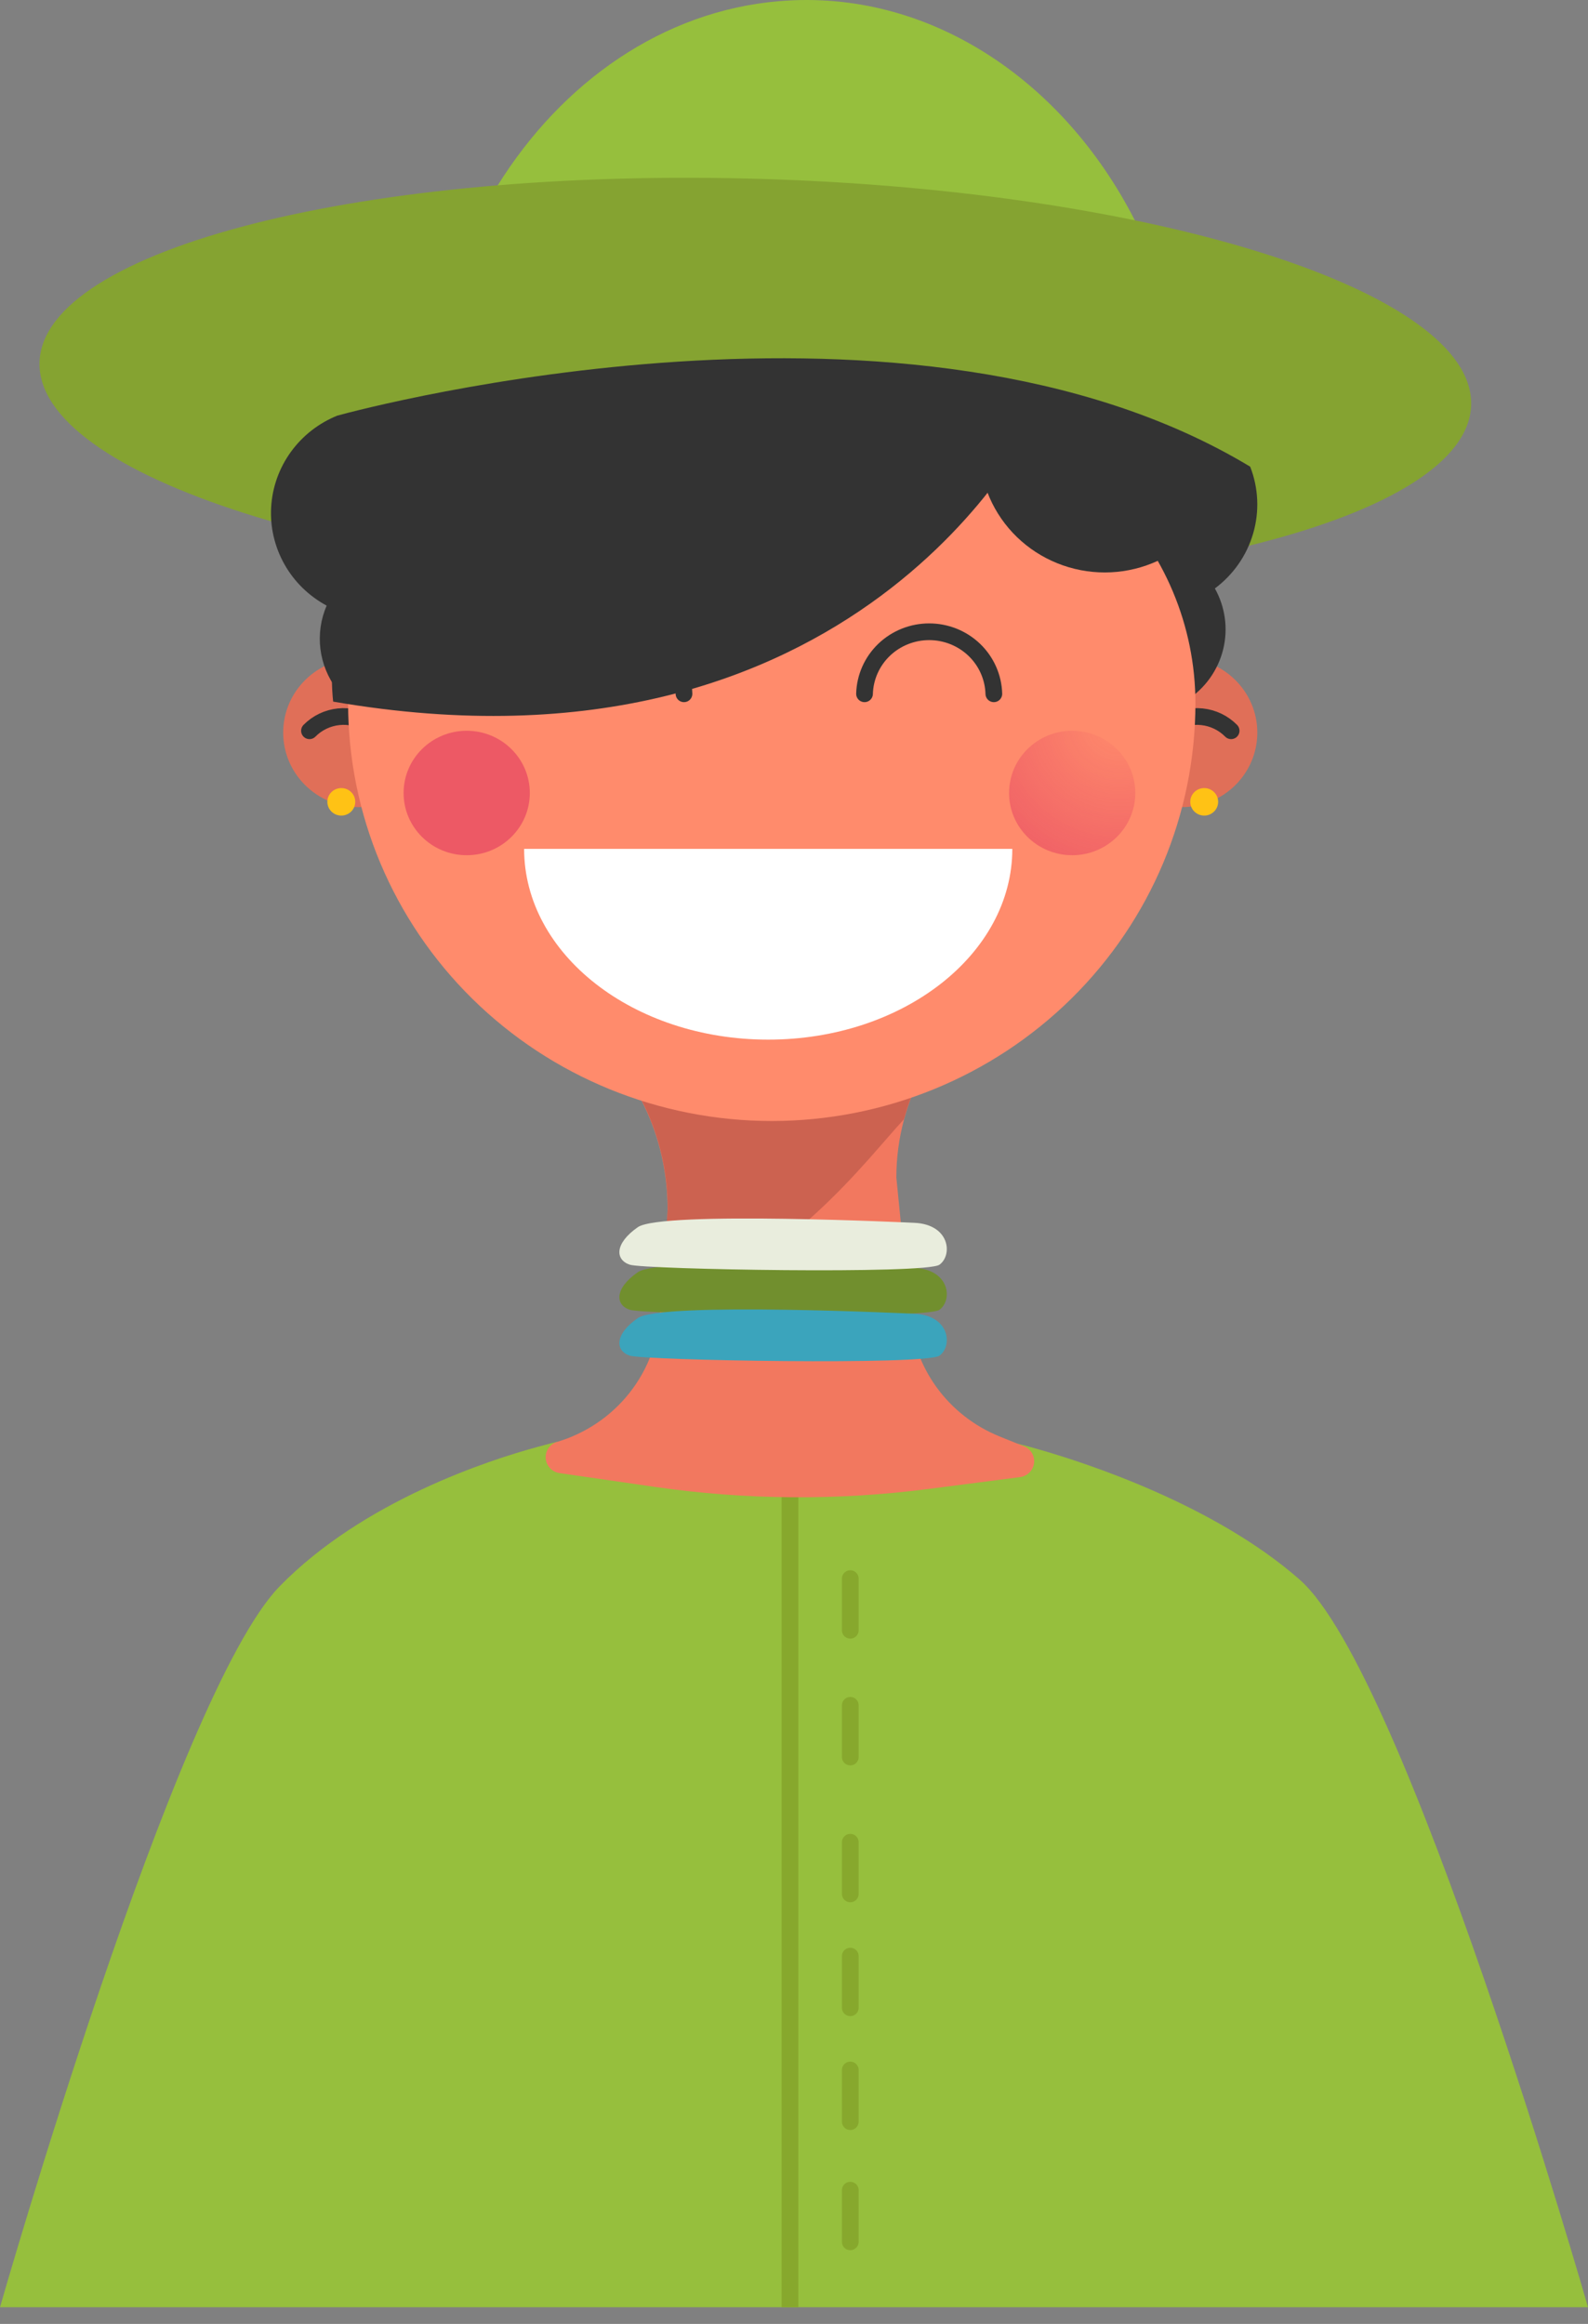 <svg width="95" height="139" viewBox="0 0 95 139" version="1.1" xmlns="http://www.w3.org/2000/svg" xmlns:xlink="http://www.w3.org/1999/xlink">
<rect x="0" y="0" width="95" height="139" fill="#808080" stroke="none"/>
<g id="Canvas" fill="none">
<g id="Layer 7">
<g id="Vector">
<path d="M 4.521 8.915C 7.017 8.915 9.041 6.919 9.041 4.457C 9.041 1.996 7.017 0 4.521 0C 2.024 0 -3.16574e-05 1.996 -3.16574e-05 4.457C -3.16574e-05 6.919 2.024 8.915 4.521 8.915Z" transform="translate(66.176 39.361)" fill="#E06F58"/>
</g>
<g id="Vector_2">
<path d="M 2.87795e-05 0.473C 0.555 0.108 1.222 -0.054 1.885 0.016C 2.549 0.085 3.166 0.382 3.631 0.854" stroke-linecap="round" stroke-linejoin="round" transform="translate(70.019 42.855)" stroke="#333333"/>
</g>
<g id="Vector_3">
<path d="M 0.834 1.645C 1.295 1.645 1.668 1.276 1.668 0.822C 1.668 0.368 1.295 0 0.834 0C 0.373 0 -1.15118e-05 0.368 -1.15118e-05 0.822C -1.15118e-05 1.276 0.373 1.645 0.834 1.645Z" transform="translate(71.206 47.137)" fill="#FFC215"/>
</g>
<g id="Vector_4">
<path d="M 4.521 8.915C 7.017 8.915 9.041 6.919 9.041 4.457C 9.041 1.996 7.017 0 4.521 0C 2.024 0 2.30236e-05 1.996 2.30236e-05 4.457C 2.30236e-05 6.919 2.024 8.915 4.521 8.915Z" transform="translate(16.941 39.361)" fill="#E06F58"/>
</g>
<g id="Vector_5">
<path d="M 3.631 0.473C 3.076 0.108 2.409 -0.054 1.746 0.016C 1.082 0.085 0.465 0.382 2.30236e-05 0.854" stroke-linecap="round" stroke-linejoin="round" transform="translate(18.514 42.855)" stroke="#333333"/>
</g>
<g id="Vector_6">
<path d="M 0.834 1.645C 1.295 1.645 1.668 1.276 1.668 0.822C 1.668 0.368 1.295 0 0.834 0C 0.373 0 1.15118e-05 0.368 1.15118e-05 0.822C 1.15118e-05 1.276 0.373 1.645 0.834 1.645Z" transform="translate(19.584 47.137)" fill="#FFC215"/>
</g>
<g id="Vector_7">
<path d="M 7.2 14.197C 11.176 14.197 14.399 11.019 14.399 7.099C 14.399 3.178 11.176 0 7.2 0C 3.223 0 8.63384e-06 3.178 8.63384e-06 7.099C 8.63384e-06 11.019 3.223 14.197 7.2 14.197Z" transform="translate(18.254 22.51)" fill="#2D2D2D"/>
</g>
<g id="Vector_8">
<path d="M 42.816 13.56C 44.593 17.218 45.622 21.185 45.846 25.235L 46.226 31.575C 46.261 32.156 46.28 32.724 46.282 33.278C 38.935 34.731 29.649 35.463 19.573 35.175C 13.116 35.012 6.679 34.392 0.311 33.319L 0.058 29.108C -0.343 22.425 1.358 16.114 4.478 11.093C 8.339 4.898 14.369 0.653 21.321 0.069C 30.185 -0.678 38.281 4.718 42.604 13.194L 42.816 13.56Z" transform="translate(25.294 0)" fill="#96BF3D"/>
</g>
<g id="Vector_9">
<path d="M 12.248 85.645C 19.012 85.645 24.495 66.473 24.495 42.822C 24.495 19.172 19.012 3.95712e-06 12.248 3.95712e-06C 5.483 3.95712e-06 -1.13505e-05 19.172 -1.13505e-05 42.822C -1.13505e-05 66.473 5.483 85.645 12.248 85.645Z" transform="matrix(0.03 -1 1 0.03 1.997 33.912)" fill="#85A331"/>
</g>
<g id="Vector_10">
<path d="M 95 51.75L 2.87795e-06 51.75C 2.87795e-06 51.75 10.477 15.075 16.715 8.647C 21.725 3.501 29.329 1.058 32.167 0.291C 32.871 0.096 33.278 -7.80336e-06 33.278 -7.80336e-06L 60.915 0.11C 60.915 0.11 61.36 0.215 62.129 0.439C 65.076 1.278 72.685 3.78 77.748 8.229C 84.149 13.846 95 51.75 95 51.75Z" transform="translate(0 86.25)" fill="#96BF3D"/>
</g>
<g id="Vector_11">
<path d="M -4.88281e-05 2.48289e-06L -4.88281e-05 51.742" stroke-miterlimit="10" transform="translate(47.259 86.26)" stroke="#87A82D"/>
</g>
<g id="Vector_12">
<path d="M 28.579 25.39L 27.138 24.809C 25.63 24.195 24.327 23.175 23.379 21.865C 22.431 20.555 21.877 19.008 21.781 17.402L 20.979 9.327C 20.979 8.159 21.133 6.996 21.436 5.867C 21.957 3.959 22.85 2.17 24.065 0.599C 24.192 0.415 24.353 0.257 24.539 0.131L 2.047 -1.41879e-06L 1.541 -1.41879e-06C 1.676 0.07 1.807 0.151 1.93 0.241C 5.407 2.798 7.296 6.956 7.296 11.236L 7.175 14.162L 6.839 17.289C 6.768 19.076 6.131 20.796 5.017 22.207C 3.904 23.619 2.369 24.65 0.63 25.157C 0.428 25.233 0.257 25.372 0.144 25.554C 0.031 25.735 -0.018 25.949 0.006 26.16C 0.029 26.372 0.123 26.57 0.273 26.724C 0.422 26.877 0.62 26.977 0.833 27.008L 6.539 27.834C 11.97 28.618 17.485 28.659 22.927 27.953L 28.364 27.25C 28.582 27.224 28.785 27.126 28.94 26.973C 29.095 26.819 29.193 26.619 29.218 26.404C 29.242 26.189 29.193 25.971 29.077 25.787C 28.961 25.603 28.786 25.463 28.579 25.39Z" transform="translate(32.644 61.102)" fill="#F2785F"/>
</g>
<g id="Vector_13">
<path d="M 22.598 0.131C 22.412 0.257 22.251 0.415 22.123 0.599C 20.909 2.17 20.016 3.959 19.494 5.867C 17.287 8.217 12.51 14.79 4.942 16.99L 5.367 11.239C 5.367 6.959 3.478 2.813 3.16574e-05 0.244L 0.106 -3.54698e-06L 22.598 0.131Z" transform="translate(34.582 61.084)" fill="#CC6250"/>
</g>
<g id="Vector_14">
<path d="M 56.461 13.758C 57.09 14.873 57.269 16.182 56.961 17.421C 56.654 18.661 55.883 19.74 54.803 20.444C 53.723 21.147 52.414 21.423 51.137 21.215C 49.86 21.008 48.709 20.333 47.915 19.325C 46.299 20.312 44.498 20.969 42.619 21.257C 40.741 21.545 38.823 21.458 36.979 21.002C 34.931 21.878 32.727 22.348 30.495 22.385C 27.366 24.834 23.461 26.119 19.466 26.012C 15.472 25.906 11.643 24.416 8.652 21.804C 7.759 21.907 6.854 21.777 6.028 21.427C 5.202 21.078 4.483 20.52 3.944 19.81C 3.405 19.101 3.065 18.264 2.957 17.384C 2.849 16.504 2.978 15.611 3.33 14.795C 2.269 14.224 1.394 13.369 0.807 12.328C 0.219 11.287 -0.057 10.103 0.01 8.914C 0.077 7.725 0.484 6.578 1.185 5.608C 1.886 4.637 2.851 3.883 3.969 3.431C 5.829 2.925 38.387 -5.696 58.58 6.485C 59.078 7.762 59.14 9.165 58.757 10.48C 58.374 11.796 57.567 12.952 56.459 13.775L 56.461 13.758Z" transform="translate(16.211 21.428)" fill="#333333"/>
</g>
<g id="Vector_15">
<path d="M 17.632 7.09396e-07L 33.007 7.09396e-07C 37.696 7.09396e-07 42.194 1.837 45.51 5.106C 48.826 8.376 50.689 12.81 50.689 17.434C 50.689 24.062 48.019 30.418 43.266 35.104C 38.513 39.79 32.066 42.423 25.344 42.423C 18.623 42.423 12.176 39.79 7.423 35.104C 2.67 30.418 1.42592e-10 24.062 1.42592e-10 17.434C -1.87886e-05 12.819 1.856 8.392 5.161 5.124C 8.466 1.856 12.951 0.013 17.632 7.09396e-07Z" transform="translate(20.825 24.627)" fill="#FF8B6C"/>
</g>
<g id="Vector_16">
<path d="M -4.88281e-05 1.41879e-06L -4.88281e-05 3.089" stroke-linecap="round" stroke-linejoin="round" transform="translate(50.867 94.42)" stroke="#87A82D"/>
</g>
<g id="Vector_17">
<path d="M -4.88281e-05 -1.06409e-06L -4.88281e-05 3.092" stroke-linecap="round" stroke-linejoin="round" transform="translate(50.867 102)" stroke="#87A82D"/>
</g>
<g id="Vector_18">
<path d="M -4.88281e-05 -7.09396e-07L -4.88281e-05 3.089" stroke-linecap="round" stroke-linejoin="round" transform="translate(50.867 131)" stroke="#87A82D"/>
</g>
<g id="Vector_19">
<path d="M -4.88281e-05 -3.54698e-07L -4.88281e-05 3.089" stroke-linecap="round" stroke-linejoin="round" transform="translate(50.867 123.811)" stroke="#87A82D"/>
</g>
<g id="Vector_20">
<path d="M -4.88281e-05 -3.54698e-07L -4.88281e-05 3.089" stroke-linecap="round" stroke-linejoin="round" transform="translate(50.867 117)" stroke="#87A82D"/>
</g>
<g id="Vector_21">
<path d="M -4.88281e-05 -3.54698e-07L -4.88281e-05 3.089" stroke-linecap="round" stroke-linejoin="round" transform="translate(50.867 110.189)" stroke="#87A82D"/>
</g>
<g id="Vector_22" opacity="0.42">
<path d="M 3.775 7.444C 5.86 7.444 7.55 5.778 7.55 3.722C 7.55 1.666 5.86 0 3.775 0C 1.69 0 -2.01456e-05 1.666 -2.01456e-05 3.722C -2.01456e-05 5.778 1.69 7.444 3.775 7.444Z" transform="translate(60.367 43.709)" fill="url(#paint0_radial)"/>
</g>
<g id="Vector_23" opacity="0.42">
<path d="M 3.775 7.444C 5.86 7.444 7.55 5.778 7.55 3.722C 7.55 1.666 5.86 0 3.775 0C 1.69 0 5.75589e-06 1.666 5.75589e-06 3.722C 5.75589e-06 5.778 1.69 7.444 3.775 7.444Z" transform="translate(24.145 43.709)" fill="url(#paint1_radial)"/>
</g>
<g id="Vector_24">
<path d="M 29.205 2.12819e-06C 29.205 6.302 22.668 11.411 14.602 11.411C 6.536 11.411 -2.87795e-05 6.302 -2.87795e-05 2.12819e-06L 29.205 2.12819e-06Z" transform="translate(31.355 50.772)" fill="white"/>
</g>
<g id="Vector_25">
<path d="M 17.643 0.26C 17.643 0.26 2.522 -0.469 1.105 0.516C -0.313 1.501 -0.245 2.48 0.624 2.765C 1.494 3.049 18.348 3.346 19.149 2.765C 19.951 2.183 19.765 0.347 17.643 0.26Z" transform="translate(37.054 75.576)" fill="#718F2E"/>
</g>
<g id="Vector_26">
<path d="M 17.643 0.259C 17.643 0.259 2.522 -0.47 1.105 0.518C -0.313 1.506 -0.245 2.479 0.624 2.764C 1.494 3.049 18.348 3.345 19.149 2.764C 19.951 2.183 19.765 0.349 17.643 0.259Z" transform="translate(37.054 72.881)" fill="#E9EDDD"/>
</g>
<g id="Vector_27">
<path d="M 17.643 0.26C 17.643 0.26 2.522 -0.469 1.105 0.516C -0.313 1.501 -0.245 2.48 0.624 2.765C 1.494 3.049 18.348 3.346 19.149 2.765C 19.951 2.183 19.765 0.347 17.643 0.26Z" transform="translate(37.054 78.32)" fill="#3BA4BC"/>
</g>
<g id="Vector_28">
<path d="M 0 3.71C 0.028 2.717 0.448 1.773 1.17 1.08C 1.892 0.388 2.86 1.53957e-06 3.868 1.53957e-06C 4.876 1.53957e-06 5.844 0.388 6.566 1.08C 7.288 1.773 7.708 2.717 7.736 3.71" stroke-linecap="round" stroke-linejoin="round" transform="translate(51.719 37.787)" stroke="#333333"/>
</g>
<g id="Vector_29">
<path d="M 3.16574e-05 3.71C 0.028 2.717 0.447 1.773 1.17 1.08C 1.892 0.388 2.86 1.53957e-06 3.868 1.53957e-06C 4.876 1.53957e-06 5.844 0.388 6.566 1.08C 7.288 1.773 7.708 2.717 7.736 3.71" stroke-linecap="round" stroke-linejoin="round" transform="translate(33.182 37.787)" stroke="#333333"/>
</g>
<g id="Vector_30">
<path d="M 42.019 2.844C 42.019 2.844 31.551 25.003 0.083 19.569C 0.083 19.569 -0.801 12.142 3.21 9.751C 7.22 7.359 7.256 2.324 15.979 0.47C 24.702 -1.384 42.019 2.844 42.019 2.844Z" transform="translate(19.847 22.396)" fill="#333333"/>
</g>
<g id="Vector_31">
<path d="M 14.639 4.234C 14.041 6.078 12.733 7.618 10.996 8.522C 9.259 9.426 7.232 9.622 5.35 9.067C 3.468 8.512 1.882 7.252 0.933 5.556C -0.016 3.861 -0.252 1.865 0.275 -7.80336e-06L 14.639 4.234Z" transform="translate(58.592 24.863)" fill="#333333"/>
</g>
</g>
</g>
<defs>

<radialGradient id="paint0_radial" cx="0.5" cy="0.5" r="0.5" gradientUnits="userSpaceOnUse" gradientTransform="translate(-4.662 -11.591) scale(22.492 22.176)">
<stop stop-color="#D4145A" stop-opacity="0"/>
<stop offset="1" stop-color="#D4145A"/>
</radialGradient>
<radialGradient id="paint1_radial" cx="0.5" cy="0.5" r="0.5" gradientUnits="userSpaceOnUse" gradientTransform="translate(17701.2 839.129) scale(576.236 568.154)">
<stop stop-color="#D4145A" stop-opacity="0"/>
<stop offset="1" stop-color="#D4145A"/>
</radialGradient>

</defs>
</svg>

